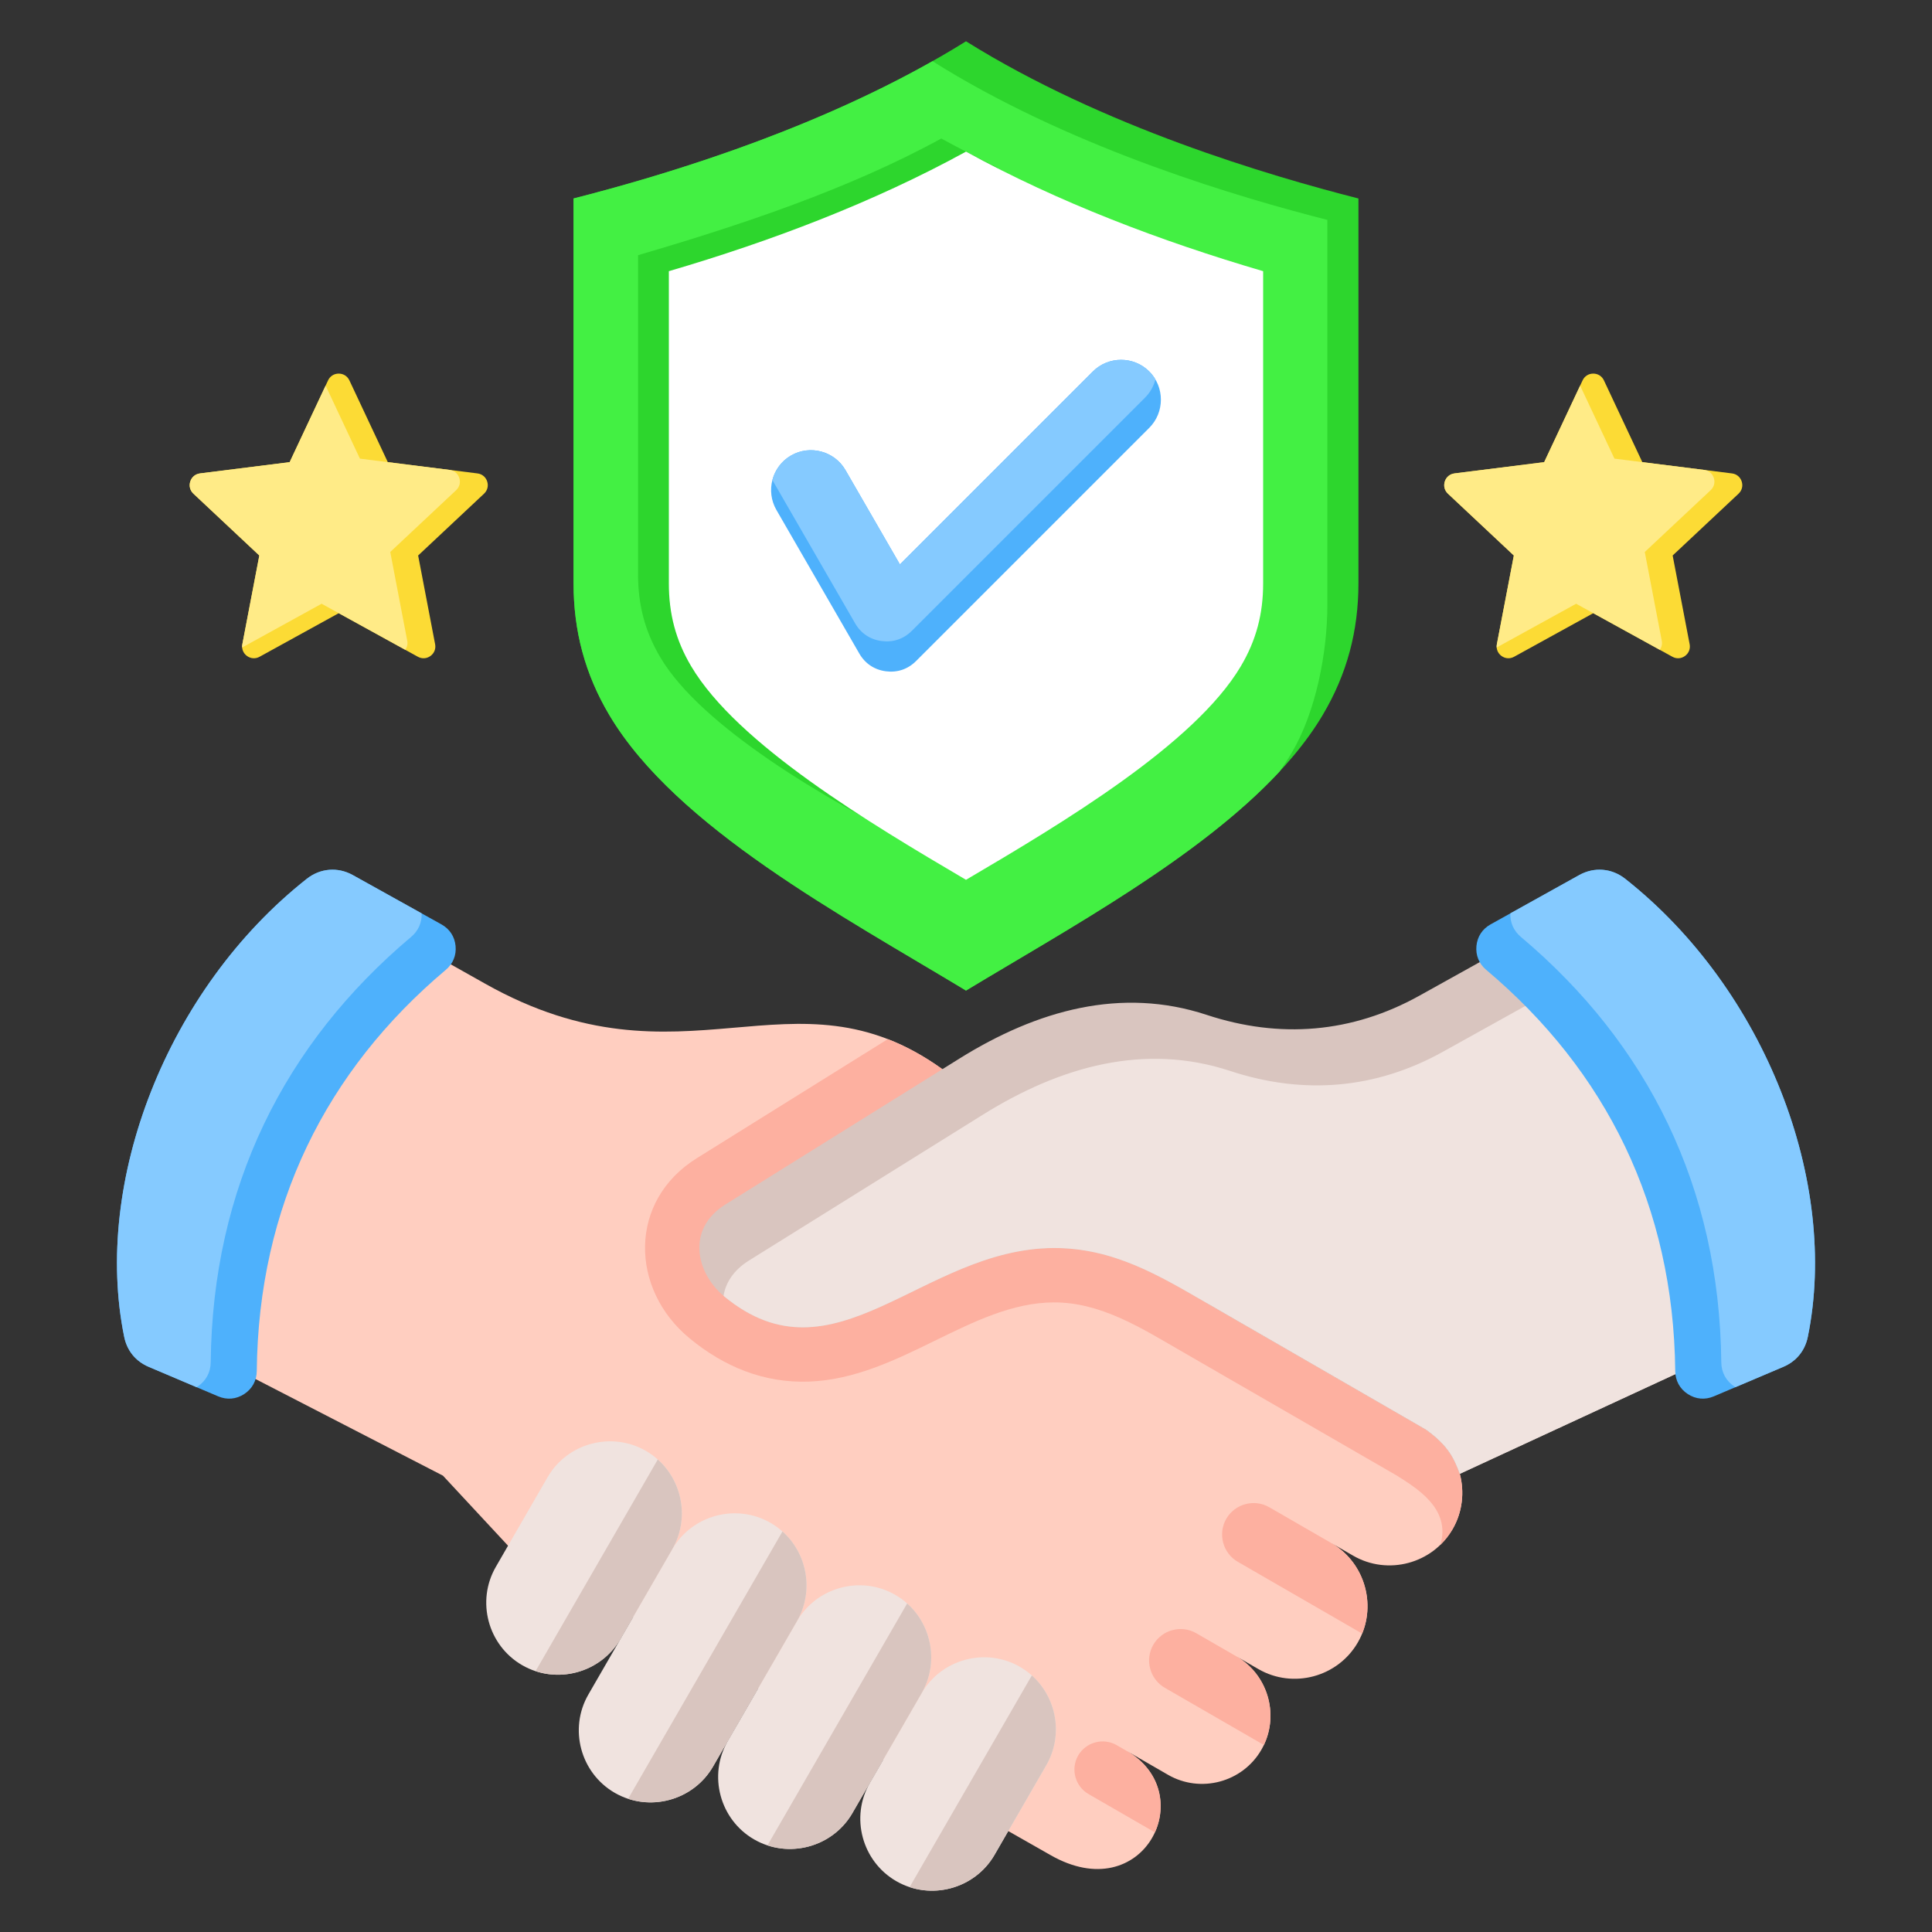 <svg id="Layer_1" viewBox="0 0 512 512" xmlns="http://www.w3.org/2000/svg" data-name="Layer 1"><rect x="0" y="0" width="512" height="512" fill="#333333" stroke="none"/><g fill-rule="evenodd"><path d="m256 10.943c-36.342 22.69-80.345 35.618-104 41.655v101.993c0 12.621 3.026 24.043 9.473 34.899 17.662 29.74 61.665 53.152 94.527 73.019 32.862-19.867 76.864-43.28 94.526-73.019 6.447-10.855 9.474-22.277 9.474-34.899v-101.993c-23.655-6.037-67.658-18.965-104-41.655z" fill="#2dd62d"/><path d="m247.13 16.21c-34.394 19.45-73.371 30.835-95.13 36.388v101.993c0 12.622 3.026 24.044 9.474 34.899 17.662 29.74 61.665 53.152 94.526 73.02 27.127-16.4 61.843-35.217 83.07-58.013 1.152-1.632 2.232-3.282 3.225-4.953 6.447-10.855 9.474-26.648 9.474-39.269v-101.995c-23.126-5.902-65.701-18.391-101.553-40.148-.469-.285-1.844-1.144-3.086-1.922z" fill="#43f043"/><path d="m249.452 36.702c-24.555 13.462-53.355 23.011-80.358 30.923v84.635c0 8.058 1.812 15.064 5.933 22.003 10.841 18.253 43.8 37.752 68.102 49.672l-42.87-34.217c-12.18-9.721-18.635-23.133-18.635-38.717v-76.27c27.973-8.197 56.083-18.144 82.874-30.234-2.839-1.413-5.671-2.851-8.497-4.31-2.202-1.137-4.385-2.299-6.548-3.484z" fill="#2dd62d"/><path d="m256 40.186c-24.555 13.462-51.745 23.766-78.747 31.679v82.726c0 8.059 1.812 15.065 5.933 22.003 12.271 20.663 47.332 41.577 72.814 56.566 25.482-14.988 60.542-35.903 72.814-56.566 4.121-6.939 5.933-13.945 5.933-22.003v-82.726c-27.002-7.913-54.192-18.217-78.747-31.679z" fill="#fff"/><path d="m209.625 120.713c5.033-2.905 11.528-1.165 14.434 3.868l14.43 24.994 51.134-51.134c4.11-4.109 10.834-4.109 14.943 0s4.109 10.834 0 14.943l-61.793 61.793c-2.173 2.173-4.966 3.121-8.013 2.72s-5.499-2.04-7.036-4.701l-21.967-38.049c-2.906-5.033-1.166-11.528 3.867-14.434z" fill="#4eb1fc"/><path d="m209.625 120.713c5.033-2.906 11.528-1.165 14.434 3.868l14.43 24.994 51.135-51.134c4.109-4.109 10.834-4.109 14.943 0 .646.646 1.19 1.357 1.633 2.111-.453 1.77-1.369 3.443-2.748 4.821l-61.793 61.793c-2.173 2.173-4.966 3.121-8.013 2.72s-5.499-2.04-7.036-4.701l-21.919-37.965c.686-2.651 2.389-5.039 4.933-6.508z" fill="#85caff"/><path d="m92.594 100.802 10.181 21.671 23.756 2.986c1.228.154 2.196.954 2.578 2.132.383 1.178.07 2.393-.833 3.24l-17.464 16.38 4.501 23.516c.233 1.216-.229 2.383-1.231 3.111s-2.254.806-3.339.209l-20.974-11.547-20.974 11.547c-1.084.597-2.337.519-3.339-.209s-1.463-1.895-1.231-3.111l4.501-23.516-17.464-16.38c-.903-.847-1.215-2.062-.833-3.24.382-1.177 1.35-1.977 2.578-2.132l23.756-2.986 10.181-21.671c.526-1.12 1.586-1.793 2.824-1.793s2.298.673 2.824 1.793z" fill="#fcdb35"/><path d="m107.402 172.206-22.171-12.206-21.055 11.592c-.023-.282-.007-.573.049-.866l4.501-23.516-17.463-16.38c-.903-.847-1.216-2.062-.833-3.24s1.35-1.977 2.578-2.132l23.756-2.986 9.529-20.282 9.093 19.354 23.756 2.986c1.228.154 2.195.954 2.578 2.132s.07 2.393-.833 3.24l-17.464 16.379 4.501 23.516c.168.877-.025 1.729-.522 2.409z" fill="#ffeb87"/><path d="m425.054 100.802 10.181 21.671 23.756 2.986c1.228.154 2.196.954 2.578 2.132.383 1.178.07 2.393-.833 3.24l-17.464 16.38 4.501 23.516c.233 1.216-.229 2.383-1.231 3.111-1.001.728-2.254.806-3.339.209l-20.974-11.547-20.974 11.547c-1.084.597-2.337.519-3.339-.209s-1.463-1.895-1.23-3.111l4.501-23.516-17.464-16.38c-.903-.847-1.215-2.062-.833-3.24.382-1.177 1.35-1.977 2.578-2.132l23.756-2.986 10.181-21.671c.526-1.12 1.586-1.793 2.824-1.793s2.298.673 2.824 1.793z" fill="#fcdb35"/><path d="m439.862 172.206-22.171-12.206-21.055 11.592c-.023-.282-.007-.573.049-.866l4.501-23.516-17.463-16.38c-.903-.847-1.215-2.062-.833-3.24s1.35-1.977 2.578-2.132l23.756-2.986 9.529-20.282 9.093 19.354 23.756 2.986c1.228.154 2.195.954 2.578 2.132s.07 2.393-.833 3.24l-17.464 16.379 4.501 23.516c.168.877-.025 1.729-.522 2.409z" fill="#ffeb87"/><path d="m259.032 480.607 19.244 10.944c24.84 14.341 39.854-16.153 20.448-27.453l10.805 6.238c8.63 4.983 19.768 1.999 24.751-6.632 4.965-8.599 2-19.725-6.575-24.717l5.78 3.337c9.189 5.305 21.049 2.127 26.355-7.062 5.283-9.151 2.133-20.99-6.985-26.31l.018.011 5.743 3.315c9.189 5.306 21.049 2.127 26.355-7.062 2.638-4.569 3.157-9.868 1.897-14.631-1.501-3.887-2.82-7.306-8.959-11.723l-57.973-33.47c-30.678-24.615-47.278-38.771-70.194-62.046-39.817-28.618-68.474 6.982-121.151-22.644l-37.47-21.074c-33.437 27.243-52.409 61.34-40.651 116.942l66.915 34.495 17.251 18.564z" fill="#ffcec0"/><g fill="#fdb0a0"><path d="m381.701 409.409c1.252-1.211 2.357-2.613 3.269-4.192 2.638-4.569 3.157-9.868 1.897-14.631-1.501-3.887-2.82-7.306-8.959-11.723l-57.973-33.47c-30.678-24.615-47.277-38.771-70.194-62.046-4.972-3.573-9.77-6.145-14.462-7.968l-50.65 31.579c-18.143 11.312-17.696 34.615-1.948 47.656 9.167 7.591 19.814 11.987 31.825 11.52 23.995-.934 42.917-20.855 64.681-20.984 12.418-.073 23.168 6.736 33.542 12.726l57.307 33.086c4.903 3.133 14.659 8.7 11.665 18.449z"/><path d="m295.941 462.491c-3.563-2.057-8.155-.826-10.213 2.737-2.055 3.558-.822 8.158 2.736 10.212l17.599 10.161c3.221-7.084 1.571-16.315-7.339-21.503l-2.784-1.607z"/><path d="m317.034 432.825c-3.978-2.296-9.105-.922-11.401 3.055-2.294 3.973-.917 9.108 3.055 11.402l26.256 15.159c4.001-8.397.922-18.704-7.239-23.455z"/><path d="m352.855 408.952-16.477-9.513c-3.978-2.296-9.105-.923-11.401 3.055-2.294 3.972-.918 9.108 3.055 11.401l32.954 19.026c3.569-8.74.227-19.094-8.131-23.97z"/></g><path d="m131.402 415.231c-5.246 9.087-2.104 20.813 6.983 26.06 9.074 5.239 20.821 2.091 26.06-6.983l13.71-23.747c5.246-9.087 2.104-20.813-6.983-26.059-9.074-5.239-20.821-2.092-26.06 6.983l-13.71 23.747z" fill="#f0e3df"/><path d="m230.529 472.462c-5.246 9.086-2.104 20.813 6.983 26.06 9.074 5.239 20.82 2.091 26.059-6.983l13.71-23.748c5.246-9.086 2.104-20.813-6.983-26.059-9.074-5.239-20.821-2.092-26.06 6.983l-13.71 23.747z" fill="#f0e3df"/><path d="m192.858 461.402c-5.246 9.087-2.104 20.813 6.983 26.06 9.074 5.239 20.82 2.091 26.059-6.983l18.339-31.765c5.246-9.086 2.104-20.813-6.983-26.059-9.074-5.239-20.821-2.092-26.06 6.982l-18.339 31.765z" fill="#f0e3df"/><path d="m155.929 449.057c-5.246 9.087-2.104 20.813 6.983 26.06 9.074 5.239 20.82 2.092 26.059-6.983l22.226-38.497c5.246-9.087 2.104-20.813-6.983-26.059-9.074-5.239-20.821-2.092-26.06 6.983l-22.225 38.497z" fill="#f0e3df"/><path d="m460.384 356.571-73.518 34.015c-1.501-3.887-2.82-7.306-8.959-11.723l-57.973-33.47c-12.667-7.314-24.883-14.751-40.834-14.656-34.697.205-58.006 36.975-87.228 12.776-7.358-6.093-10.113-17.781.382-24.324l61.989-38.649c20.679-12.893 42.939-19.039 65.536-11.591 19.378 6.387 38.528 4.844 56.36-5.073l43.594-24.246c37.573 25.967 54.016 73.268 40.651 116.942z" fill="#d9c5bf"/><path d="m460.384 356.571-73.518 34.015c-1.501-3.887-2.82-7.306-8.959-11.722l-57.973-33.47c-12.668-7.314-24.883-14.751-40.834-14.656-34.697.205-58.006 36.975-87.228 12.777l-.13-.11c.578-3.475 2.655-6.804 6.743-9.353l61.989-38.65c20.679-12.893 42.939-19.039 65.536-11.591 19.378 6.387 38.528 4.844 56.36-5.074l32.539-18.097 17.956-10.272c28.098 27.047 39.205 68.012 27.518 106.204z" fill="#f0e3df"/><path d="m472.594 362.228-18.419 7.822c-2.326.988-4.781.769-6.895-.615-2.115-1.384-3.297-3.546-3.323-6.073-.443-43.745-18.345-79.612-50.104-106.35-1.906-1.604-2.821-3.846-2.581-6.326.239-2.479 1.565-4.504 3.742-5.715l23.491-13.065c3.969-2.208 8.615-1.835 12.182.978 37.151 29.302 56.774 80.428 48.399 121.408-.748 3.663-3.048 6.475-6.49 7.936z" fill="#4eb1fc"/><path d="m472.594 362.228-12.689 5.389c-.074-.045-.148-.092-.222-.14-2.242-1.468-3.496-3.759-3.523-6.439-.469-46.38-19.45-84.409-53.123-112.757-1.897-1.598-2.869-3.791-2.77-6.231l18.237-10.143c3.969-2.207 8.615-1.835 12.181.978 37.151 29.302 56.774 80.428 48.4 121.408-.749 3.663-3.049 6.475-6.49 7.936z" fill="#85caff"/><path d="m39.406 362.228 18.42 7.822c2.326.988 4.78.769 6.895-.615 2.114-1.384 3.297-3.546 3.323-6.073.443-43.745 18.345-79.612 50.104-106.35 1.906-1.604 2.822-3.846 2.582-6.326-.24-2.479-1.565-4.504-3.742-5.715l-23.491-13.065c-3.969-2.208-8.615-1.835-12.181.978-37.151 29.302-56.774 80.428-48.399 121.408.749 3.663 3.048 6.475 6.49 7.936z" fill="#4eb1fc"/><path d="m39.406 362.228 12.689 5.389c.075-.045.148-.092.222-.14 2.243-1.468 3.496-3.759 3.524-6.439.469-46.38 19.45-84.409 53.123-112.757 1.898-1.598 2.869-3.791 2.77-6.231l-18.237-10.143c-3.969-2.207-8.615-1.835-12.181.978-37.151 29.302-56.774 80.428-48.4 121.408.749 3.663 3.049 6.475 6.49 7.936z" fill="#85caff"/><path d="m141.93 442.878c8.39 2.762 17.935-.642 22.513-8.57l13.711-23.748c4.585-7.941 2.763-17.897-3.834-23.784z" fill="#d9c5bf"/><path d="m241.057 500.109c8.39 2.762 17.936-.641 22.514-8.57l13.71-23.747c4.585-7.941 2.762-17.898-3.834-23.784z" fill="#d9c5bf"/><path d="m203.386 489.049c8.39 2.762 17.936-.641 22.514-8.57l18.339-31.765c4.585-7.941 2.762-17.897-3.834-23.783z" fill="#d9c5bf"/><path d="m166.457 476.704c8.375 2.757 17.901-.629 22.489-8.526l22.251-38.541c4.585-7.941 2.763-17.897-3.834-23.784z" fill="#d9c5bf"/></g></svg>